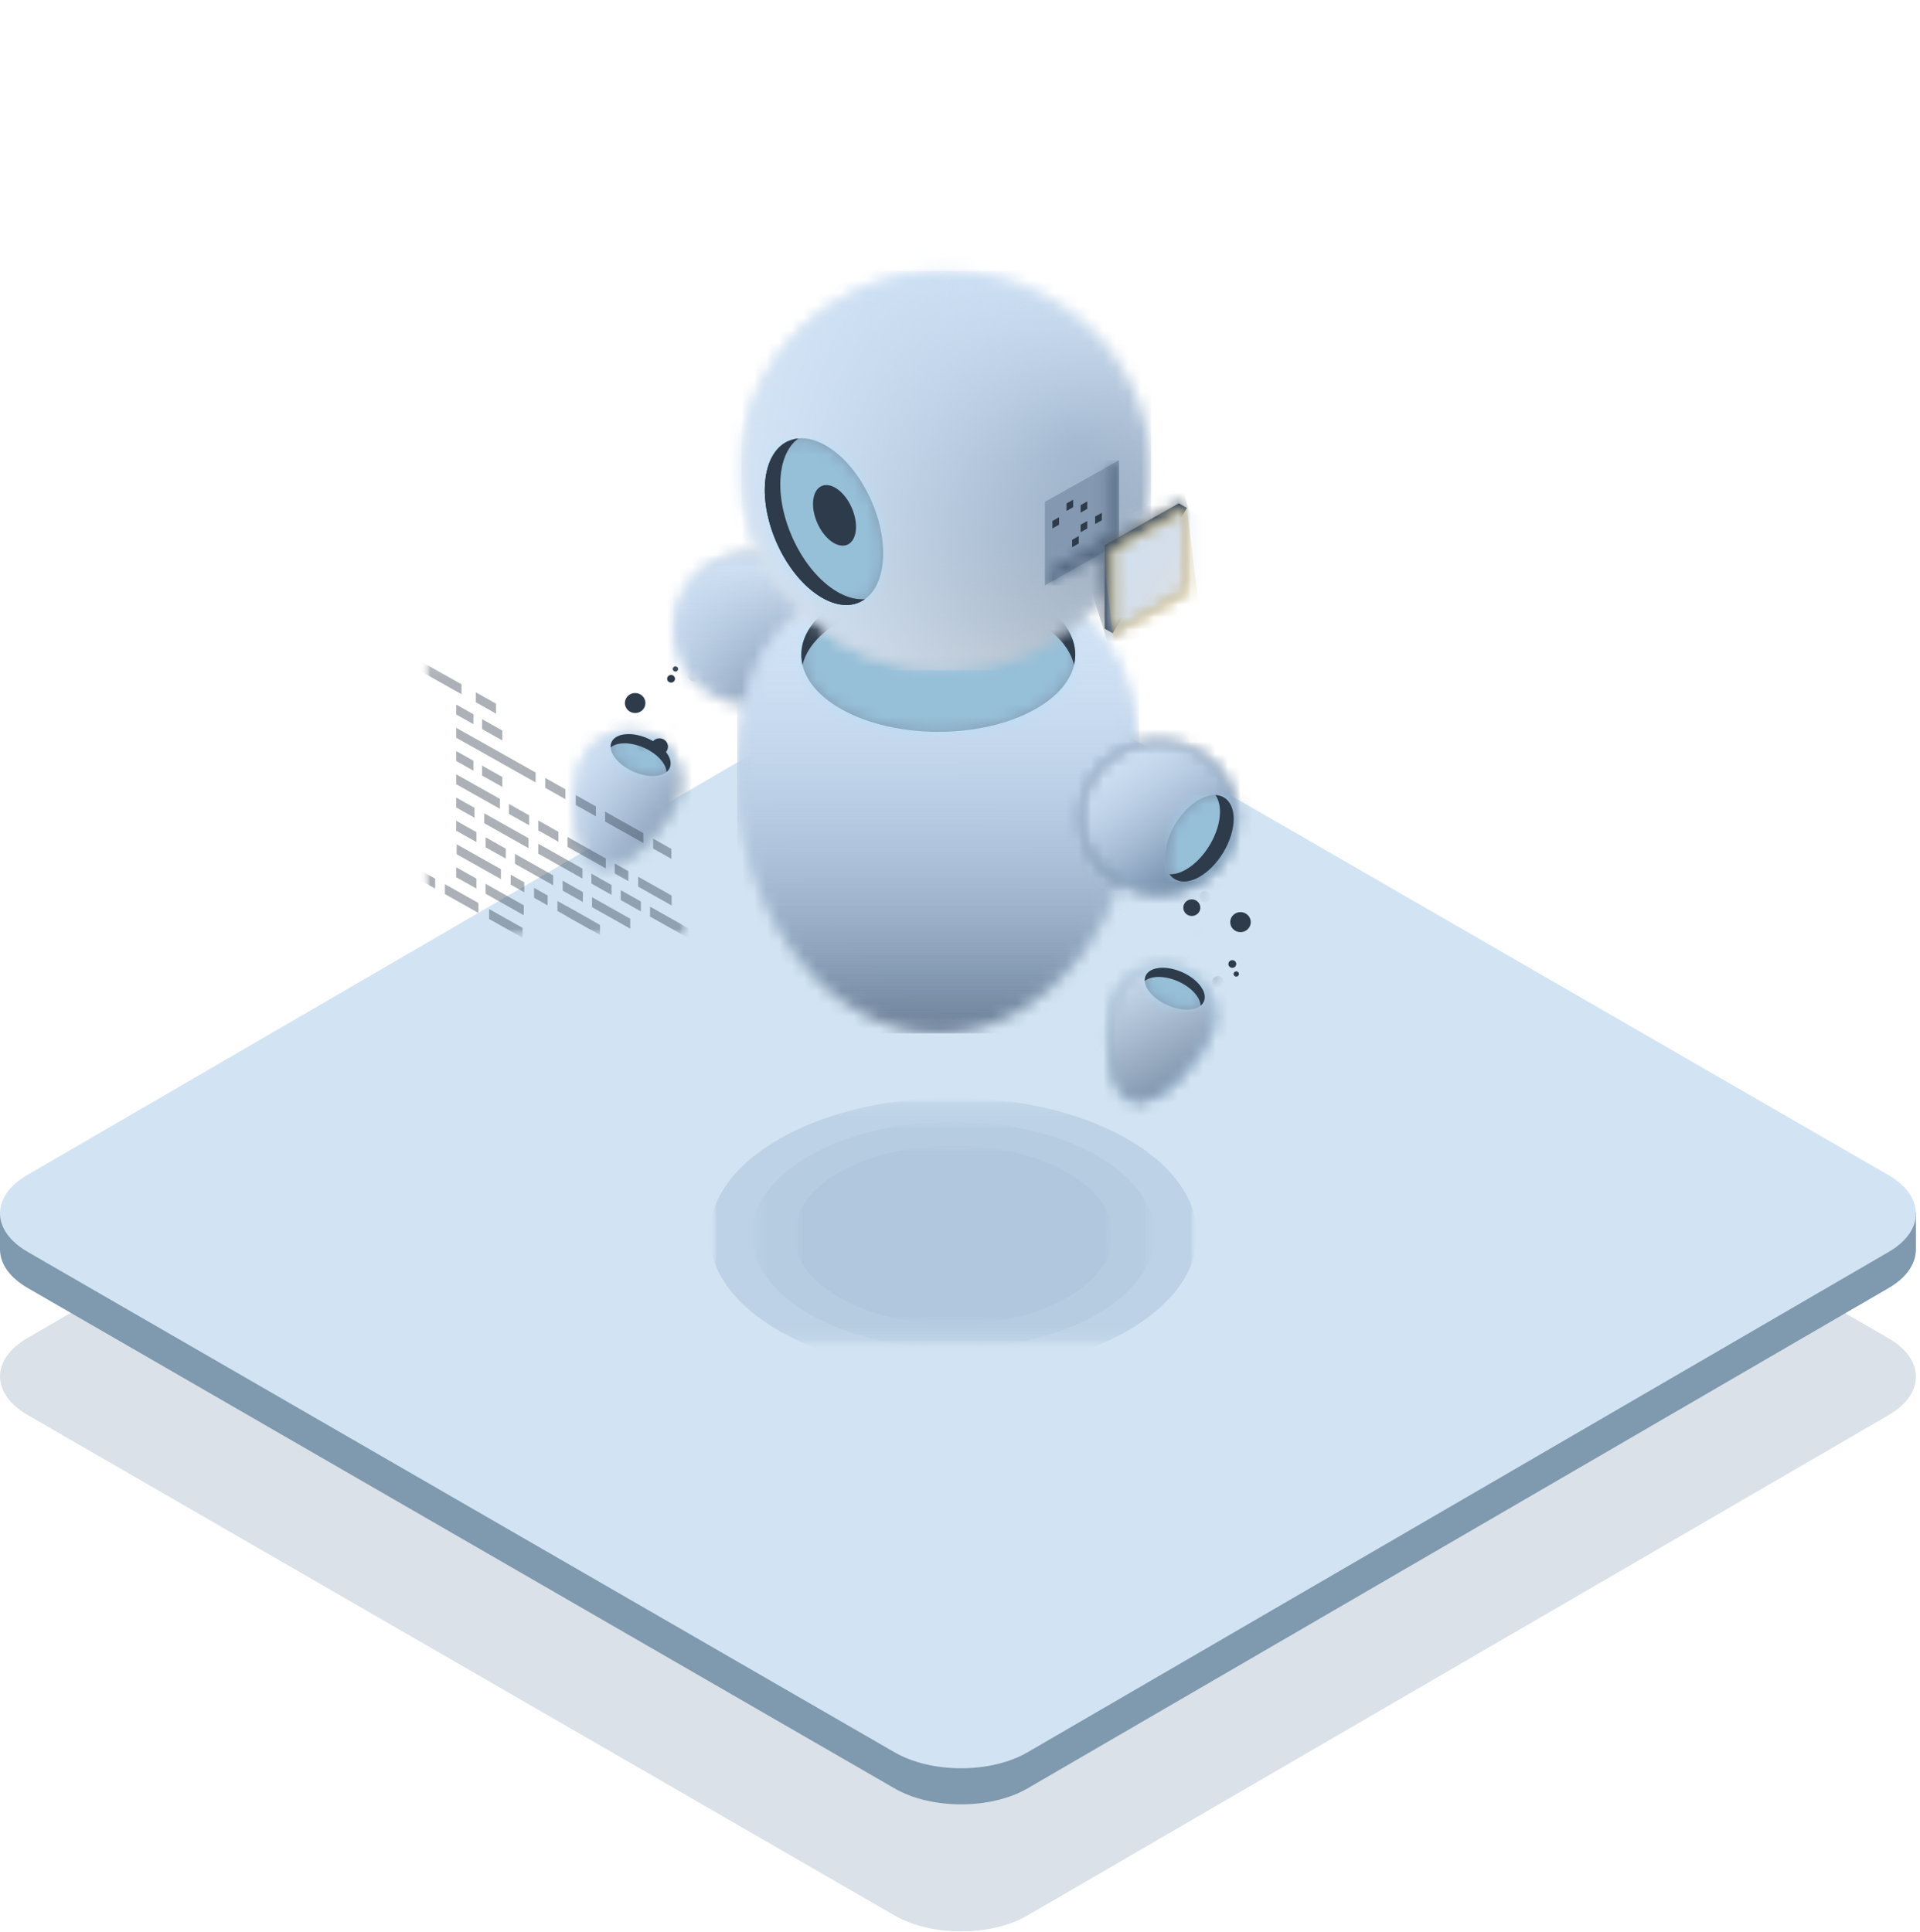 <svg width="154" height="155" viewBox="0 0 154 155" fill="none" xmlns="http://www.w3.org/2000/svg">
<g style="mix-blend-mode:luminosity">
<g opacity="0.3">
<path d="M151.452 107.343C154.402 109.047 154.418 111.814 151.487 113.517L82.413 153.659C79.477 155.365 74.703 155.362 71.753 153.659L2.227 113.518C-0.728 111.812 -0.744 109.05 2.193 107.344L71.266 67.202C74.198 65.499 78.971 65.496 81.926 67.202L151.452 107.343Z" fill="#8499B1"/>
</g>
<path d="M151.599 97.245C151.548 97.214 151.504 97.181 151.452 97.151L81.926 57.01C78.97 55.304 74.197 55.307 71.266 57.01L2.192 97.152C2.14 97.182 2.097 97.215 2.047 97.245H0V100.239C0.007 101.356 0.749 102.473 2.227 103.326L71.753 143.467C74.703 145.17 79.477 145.173 82.412 143.467L151.486 103.326C152.866 102.524 153.584 101.487 153.659 100.436H153.675V97.245H151.599Z" fill="#7F99AE"/>
<path d="M151.452 94.256C154.402 95.96 154.418 98.727 151.487 100.431L82.413 140.572C79.477 142.278 74.703 142.275 71.753 140.572L2.227 100.431C-0.728 98.725 -0.744 95.963 2.193 94.257L71.266 54.115C74.198 52.412 78.971 52.409 81.926 54.115L151.452 94.256Z" fill="#D2E4F3"/>
<mask id="mask0_4346_6467" style="mask-type:alpha" maskUnits="userSpaceOnUse" x="33" y="0" width="88" height="108">
<rect x="33.781" width="87.128" height="107.85" fill="black"/>
</mask>
<g mask="url(#mask0_4346_6467)">
<mask id="mask1_4346_6467" style="mask-type:alpha" maskUnits="userSpaceOnUse" x="33" y="-1" width="88" height="109">
<rect x="33.781" y="-0" width="87.128" height="107.85" fill="black"/>
</mask>
<g mask="url(#mask1_4346_6467)">
<g opacity="0.5">
<mask id="mask2_4346_6467" style="mask-type:alpha" maskUnits="userSpaceOnUse" x="56" y="88" width="41" height="23">
<rect x="56.916" y="88.064" width="39.091" height="22.007" fill="black"/>
</mask>
<g mask="url(#mask2_4346_6467)">
<mask id="mask3_4346_6467" style="mask-type:alpha" maskUnits="userSpaceOnUse" x="56" y="88" width="41" height="23">
<rect x="56.916" y="88.064" width="39.091" height="22.007" fill="black"/>
</mask>
<g mask="url(#mask3_4346_6467)">
<g opacity="0.67">
<mask id="mask4_4346_6467" style="mask-type:alpha" maskUnits="userSpaceOnUse" x="56" y="88" width="41" height="23">
<rect x="56.916" y="88.064" width="39.091" height="22.007" fill="black"/>
</mask>
<g mask="url(#mask4_4346_6467)">
<mask id="mask5_4346_6467" style="mask-type:alpha" maskUnits="userSpaceOnUse" x="56" y="88" width="41" height="23">
<rect x="56.915" y="88.065" width="39.091" height="22.007" fill="black"/>
</mask>
<g mask="url(#mask5_4346_6467)">
<path d="M90.282 106.85C82.649 111.147 70.274 111.147 62.641 106.849C55.007 102.552 55.007 95.585 62.64 91.288C70.272 86.99 82.648 86.99 90.282 91.288C97.915 95.585 97.915 102.552 90.282 106.85" fill="#94B0CD"/>
</g>
</g>
</g>
<g opacity="0.67">
<mask id="mask6_4346_6467" style="mask-type:alpha" maskUnits="userSpaceOnUse" x="60" y="89" width="33" height="20">
<rect x="60.31" y="89.976" width="32.3" height="18.184" fill="black"/>
</mask>
<g mask="url(#mask6_4346_6467)">
<mask id="mask7_4346_6467" style="mask-type:alpha" maskUnits="userSpaceOnUse" x="60" y="89" width="33" height="20">
<rect x="60.31" y="89.976" width="32.299" height="18.184" fill="black"/>
</mask>
<g mask="url(#mask7_4346_6467)">
<path d="M87.88 105.497C81.573 109.047 71.348 109.047 65.041 105.497C58.734 101.946 58.733 96.189 65.04 92.639C71.347 89.088 81.573 89.088 87.879 92.639C94.187 96.19 94.187 101.946 87.88 105.497Z" fill="#94B0CD"/>
</g>
</g>
</g>
<g opacity="0.9">
<mask id="mask8_4346_6467" style="mask-type:alpha" maskUnits="userSpaceOnUse" x="63" y="91" width="27" height="16">
<rect x="63.687" y="91.876" width="25.549" height="14.383" fill="black"/>
</mask>
<g mask="url(#mask8_4346_6467)">
<mask id="mask9_4346_6467" style="mask-type:alpha" maskUnits="userSpaceOnUse" x="63" y="91" width="27" height="16">
<rect x="63.688" y="91.876" width="25.549" height="14.383" fill="black"/>
</mask>
<g mask="url(#mask9_4346_6467)">
<path d="M85.494 104.153C80.506 106.961 72.417 106.961 67.429 104.153C62.44 101.344 62.44 96.79 67.429 93.982C72.417 91.174 80.506 91.174 85.494 93.982C90.483 96.79 90.483 101.344 85.494 104.153Z" fill="#8DA8C7"/>
</g>
</g>
</g>
</g>
</g>
</g>
<mask id="mask10_4346_6467" style="mask-type:alpha" maskUnits="userSpaceOnUse" x="46" y="58" width="9" height="12">
<path d="M51.626 58.88C53.815 59.522 55.056 61.774 54.396 63.91C53.738 66.045 50.197 70.196 48.007 69.552C45.818 68.91 45.808 63.717 46.468 61.582C47.006 59.835 48.651 58.708 50.43 58.707C50.825 58.707 51.228 58.763 51.626 58.88" fill="black"/>
</mask>
<g mask="url(#mask10_4346_6467)">
<rect width="13.63" height="12.227" transform="matrix(0.295 -0.955 0.959 0.282 42.555 69.24)" fill="url(#paint0_radial_4346_6467)"/>
<rect width="13.63" height="12.227" transform="matrix(0.295 -0.955 0.959 0.282 42.555 69.24)" fill="url(#paint1_linear_4346_6467)"/>
</g>
<mask id="mask11_4346_6467" style="mask-type:alpha" maskUnits="userSpaceOnUse" x="33" y="-1" width="88" height="109">
<rect x="33.78" y="-0.001" width="87.128" height="107.85" fill="black"/>
</mask>
<g mask="url(#mask11_4346_6467)">
<g style="mix-blend-mode:lighten">
<mask id="mask12_4346_6467" style="mask-type:alpha" maskUnits="userSpaceOnUse" x="40" y="54" width="21" height="21">
<rect x="40.45" y="54.297" width="19.962" height="19.837" fill="black"/>
</mask>
<g mask="url(#mask12_4346_6467)">
<mask id="mask13_4346_6467" style="mask-type:alpha" maskUnits="userSpaceOnUse" x="46" y="58" width="9" height="12">
<path d="M51.625 58.88C53.411 59.404 54.565 60.999 54.572 62.728V62.761C54.571 63.141 54.514 63.527 54.395 63.909C53.736 66.045 50.195 70.195 48.006 69.552C46.6 69.139 46.093 66.85 46.085 64.699V64.594C46.089 63.434 46.237 62.324 46.467 61.581C47.005 59.834 48.65 58.707 50.429 58.706C50.824 58.706 51.226 58.763 51.625 58.88" fill="black"/>
</mask>
<g mask="url(#mask13_4346_6467)">
<rect width="13.203" height="14.191" transform="matrix(0.868 -0.497 0.516 0.856 40.938 61.656)" fill="url(#paint2_linear_4346_6467)"/>
</g>
</g>
</g>
<path d="M50.181 58.904C51.331 58.804 52.802 59.47 53.466 60.391C54.131 61.313 53.736 62.141 52.586 62.241C51.435 62.341 49.965 61.675 49.3 60.754C48.636 59.833 49.031 59.004 50.181 58.904Z" fill="#8499B1"/>
<g style="mix-blend-mode:lighten" opacity="0.5">
<mask id="mask14_4346_6467" style="mask-type:alpha" maskUnits="userSpaceOnUse" x="48" y="58" width="7" height="5">
<rect x="48.315" y="58.33" width="6.137" height="4.487" fill="black"/>
</mask>
<g mask="url(#mask14_4346_6467)">
<mask id="mask15_4346_6467" style="mask-type:alpha" maskUnits="userSpaceOnUse" x="48" y="58" width="6" height="5">
<path d="M50.453 58.895C51.553 58.908 52.853 59.541 53.466 60.391C54.13 61.313 53.736 62.141 52.585 62.241C52.514 62.247 52.441 62.251 52.367 62.251H52.34C51.234 62.247 49.918 61.611 49.3 60.754C48.636 59.833 49.03 59.004 50.181 58.904C50.245 58.899 50.311 58.895 50.377 58.895H50.453Z" fill="black"/>
</mask>
<g mask="url(#mask15_4346_6467)">
<rect width="5.777" height="3.82" transform="matrix(0.996 -0.087 0.091 0.996 48.332 58.921)" fill="#A8E5FF"/>
</g>
</g>
</g>
<path d="M48.981 59.95C49.185 59.783 49.479 59.67 49.857 59.638C51.006 59.537 52.478 60.203 53.142 61.124C53.346 61.407 53.449 61.681 53.462 61.928C53.879 61.586 53.913 61.01 53.467 60.391C52.803 59.47 51.332 58.804 50.182 58.904C49.384 58.974 48.951 59.393 48.981 59.95" fill="#2E3B4A"/>
<g opacity="0.6">
<mask id="mask16_4346_6467" style="mask-type:alpha" maskUnits="userSpaceOnUse" x="53" y="57" width="2" height="2">
<rect x="53.706" y="57.813" width="0.652" height="0.636" fill="black"/>
</mask>
<g mask="url(#mask16_4346_6467)">
<mask id="mask17_4346_6467" style="mask-type:alpha" maskUnits="userSpaceOnUse" x="53" y="57" width="2" height="2">
<rect x="53.705" y="57.813" width="0.652" height="0.636" fill="black"/>
</mask>
<g mask="url(#mask17_4346_6467)">
<path d="M54.039 57.814C53.859 57.809 53.71 57.948 53.705 58.123C53.701 58.299 53.843 58.444 54.024 58.448C54.203 58.453 54.352 58.314 54.357 58.139C54.362 57.963 54.218 57.817 54.039 57.814Z" fill="#2E3B4A"/>
</g>
</g>
</g>
<path d="M50.963 55.595C50.507 55.585 50.131 55.937 50.12 56.38C50.109 56.823 50.47 57.191 50.925 57.202C51.38 57.212 51.757 56.861 51.767 56.417C51.778 55.974 51.417 55.605 50.963 55.595" fill="#2E3B4A"/>
<g opacity="0.6">
<mask id="mask18_4346_6467" style="mask-type:alpha" maskUnits="userSpaceOnUse" x="55" y="53" width="2" height="2">
<rect x="55.205" y="53.787" width="0.923" height="0.9" fill="black"/>
</mask>
<g mask="url(#mask18_4346_6467)">
<mask id="mask19_4346_6467" style="mask-type:alpha" maskUnits="userSpaceOnUse" x="55" y="53" width="2" height="2">
<rect x="55.206" y="53.786" width="0.923" height="0.9" fill="black"/>
</mask>
<g mask="url(#mask19_4346_6467)">
<path d="M55.678 53.786C55.422 53.781 55.212 53.977 55.206 54.226C55.199 54.474 55.401 54.68 55.656 54.686C55.911 54.692 56.122 54.495 56.128 54.246C56.134 53.998 55.933 53.793 55.678 53.786Z" fill="#2E3B4A"/>
</g>
</g>
</g>
<path d="M53.833 54.144C53.659 54.14 53.514 54.274 53.511 54.445C53.506 54.615 53.644 54.756 53.819 54.76C53.992 54.763 54.138 54.629 54.142 54.459C54.145 54.289 54.007 54.148 53.833 54.144" fill="#2E3B4A"/>
<path d="M54.183 53.452C54.064 53.45 53.965 53.542 53.962 53.658C53.959 53.775 54.053 53.871 54.173 53.874C54.292 53.877 54.391 53.785 54.394 53.669C54.397 53.552 54.303 53.456 54.183 53.452Z" fill="#2E3B4A"/>
<g opacity="0.6">
<mask id="mask20_4346_6467" style="mask-type:alpha" maskUnits="userSpaceOnUse" x="51" y="59" width="1" height="2">
<rect x="51.057" y="59.377" width="0.915" height="0.892" fill="black"/>
</mask>
<g mask="url(#mask20_4346_6467)">
<mask id="mask21_4346_6467" style="mask-type:alpha" maskUnits="userSpaceOnUse" x="51" y="59" width="1" height="2">
<rect x="51.058" y="59.377" width="0.914" height="0.891" fill="black"/>
</mask>
<g mask="url(#mask21_4346_6467)">
<path d="M51.526 59.378C51.274 59.371 51.064 59.567 51.058 59.813C51.053 60.059 51.252 60.263 51.505 60.268C51.757 60.274 51.966 60.079 51.972 59.833C51.978 59.587 51.778 59.383 51.526 59.378Z" fill="#2E3B4A"/>
</g>
</g>
</g>
<path d="M52.91 59.229C52.533 59.221 52.22 59.512 52.211 59.88C52.202 60.248 52.501 60.553 52.879 60.562C53.256 60.571 53.569 60.279 53.578 59.91C53.587 59.543 53.288 59.237 52.91 59.229Z" fill="#2E3B4A"/>
</g>
<mask id="mask22_4346_6467" style="mask-type:alpha" maskUnits="userSpaceOnUse" x="54" y="44" width="13" height="13">
<path d="M61.474 44.508C64.852 45.161 67.049 48.36 66.379 51.654C65.71 54.949 62.43 57.091 59.051 56.438C55.673 55.786 53.476 52.587 54.145 49.292C54.733 46.397 57.34 44.392 60.256 44.392C60.657 44.392 61.065 44.429 61.474 44.508" fill="black"/>
</mask>
<g mask="url(#mask22_4346_6467)">
<rect width="15.042" height="15.829" transform="matrix(0.199 -0.98 0.982 0.19 50.995 56.612)" fill="url(#paint3_radial_4346_6467)"/>
<rect width="15.042" height="15.829" transform="matrix(0.199 -0.98 0.982 0.19 50.995 56.612)" fill="url(#paint4_linear_4346_6467)"/>
</g>
<mask id="mask23_4346_6467" style="mask-type:alpha" maskUnits="userSpaceOnUse" x="33" y="-1" width="88" height="109">
<g style="mix-blend-mode:lighten">
<rect x="33.78" y="-0.001" width="87.128" height="107.85" fill="black"/>
</g>
</mask>
<g mask="url(#mask23_4346_6467)">
<g style="mix-blend-mode:lighten">
<mask id="mask24_4346_6467" style="mask-type:alpha" maskUnits="userSpaceOnUse" x="46" y="37" width="28" height="27">
<rect x="46.706" y="37.257" width="27.107" height="26.432" fill="black"/>
</mask>
<g mask="url(#mask24_4346_6467)">
<mask id="mask25_4346_6467" style="mask-type:alpha" maskUnits="userSpaceOnUse" x="54" y="44" width="13" height="13">
<path d="M63.61 45.344C66.515 47.148 67.37 50.907 65.52 53.74C63.669 56.573 59.815 57.407 56.91 55.602C55.053 54.448 54.034 52.496 54.023 50.498V50.437C54.029 49.329 54.345 48.209 55 47.206C56.19 45.386 58.206 44.391 60.266 44.391C61.413 44.391 62.572 44.7 63.61 45.344" fill="black"/>
</mask>
<g mask="url(#mask25_4346_6467)">
<rect x="54.023" y="44.392" width="13.347" height="13.015" fill="url(#paint5_linear_4346_6467)"/>
</g>
</g>
</g>
</g>
<mask id="mask26_4346_6467" style="mask-type:alpha" maskUnits="userSpaceOnUse" x="59" y="46" width="33" height="37">
<path d="M91.361 61.392V61.639C91.311 73.386 84.121 82.888 75.26 82.888C66.368 82.888 59.159 73.319 59.159 61.515C59.159 49.711 66.368 46.174 75.26 46.174C84.121 46.174 91.311 49.686 91.361 61.392Z" fill="black"/>
</mask>
<g mask="url(#mask26_4346_6467)">
<rect x="59.159" y="46.174" width="32.202" height="36.714" fill="url(#paint6_radial_4346_6467)"/>
<rect x="59.159" y="46.174" width="32.202" height="36.714" fill="url(#paint7_linear_4346_6467)"/>
<rect x="59.159" y="46.174" width="32.202" height="36.714" fill="url(#paint8_linear_4346_6467)"/>
</g>
<mask id="mask27_4346_6467" style="mask-type:alpha" maskUnits="userSpaceOnUse" x="33" y="-1" width="88" height="109">
<rect x="33.78" y="-0.001" width="87.128" height="107.85" fill="black"/>
</mask>
<g mask="url(#mask27_4346_6467)">
<g style="mix-blend-mode:lighten">
<mask id="mask28_4346_6467" style="mask-type:alpha" maskUnits="userSpaceOnUse" x="59" y="46" width="33" height="37">
<rect x="59.157" y="46.174" width="32.203" height="36.714" fill="black"/>
</mask>
<g mask="url(#mask28_4346_6467)">
<mask id="mask29_4346_6467" style="mask-type:alpha" maskUnits="userSpaceOnUse" x="59" y="46" width="33" height="37">
<path d="M91.359 61.392V61.639C91.309 73.386 84.12 82.888 75.258 82.888C66.397 82.888 59.207 73.385 59.157 61.638V61.393C59.207 49.687 66.397 46.174 75.258 46.174C84.12 46.174 91.309 49.686 91.359 61.392" fill="black"/>
</mask>
<g mask="url(#mask29_4346_6467)">
<rect x="59.157" y="46.174" width="32.202" height="36.714" fill="url(#paint9_linear_4346_6467)"/>
</g>
</g>
</g>
<path d="M83.03 56.895C78.739 59.31 71.781 59.31 67.49 56.895C63.198 54.478 63.198 50.562 67.489 48.145C71.781 45.73 78.738 45.73 83.029 48.145C87.321 50.562 87.321 54.478 83.03 56.895Z" fill="#8499B1"/>
<g style="mix-blend-mode:lighten" opacity="0.5">
<mask id="mask30_4346_6467" style="mask-type:alpha" maskUnits="userSpaceOnUse" x="63" y="45" width="25" height="15">
<rect x="63.198" y="45.73" width="24.123" height="13.581" fill="black"/>
</mask>
<g mask="url(#mask30_4346_6467)">
<mask id="mask31_4346_6467" style="mask-type:alpha" maskUnits="userSpaceOnUse" x="64" y="46" width="23" height="13">
<path d="M75.342 46.335C78.127 46.347 80.905 46.95 83.029 48.147C85.169 49.351 86.242 50.929 86.248 52.508V52.535C86.242 54.113 85.169 55.691 83.03 56.896C80.905 58.092 78.127 58.696 75.344 58.707H75.176C72.391 58.696 69.614 58.092 67.489 56.895C65.356 55.695 64.284 54.124 64.27 52.55V52.491C64.284 50.917 65.356 49.347 67.489 48.146C69.613 46.95 72.391 46.347 75.174 46.335L75.342 46.335Z" fill="black"/>
</mask>
<g mask="url(#mask31_4346_6467)">
<rect width="22.429" height="13.153" transform="matrix(0.999 -0.036 0.038 0.999 63.804 46.351)" fill="#A8E5FF"/>
</g>
</g>
</g>
<path d="M67.489 49.793C71.78 47.377 78.737 47.377 83.029 49.793C84.802 50.791 85.84 52.045 86.148 53.344C86.586 51.498 85.548 49.563 83.029 48.146C78.737 45.729 71.78 45.729 67.489 48.145C64.97 49.563 63.932 51.498 64.369 53.343C64.678 52.045 65.716 50.791 67.489 49.793" fill="#2E3B4A"/>
<path d="M70.465 29.663C70.465 32.545 68.39 36.05 65.83 37.491C63.271 38.932 61.196 37.764 61.196 34.881C61.196 32 63.271 28.494 65.83 27.053C68.39 25.613 70.465 26.781 70.465 29.663Z" fill="#EAF4FF"/>
</g>
<mask id="mask32_4346_6467" style="mask-type:alpha" maskUnits="userSpaceOnUse" x="59" y="21" width="34" height="33">
<path d="M92.319 37.754C92.319 46.598 84.967 53.767 75.897 53.767C66.828 53.767 59.476 46.598 59.476 37.754C59.476 28.911 66.828 21.741 75.897 21.741C84.967 21.741 92.319 28.911 92.319 37.754Z" fill="black"/>
</mask>
<g mask="url(#mask32_4346_6467)">
<rect x="59.476" y="21.742" width="32.843" height="32.026" fill="url(#paint10_radial_4346_6467)"/>
<rect x="59.476" y="21.742" width="32.843" height="32.026" fill="url(#paint11_linear_4346_6467)"/>
</g>
<mask id="mask33_4346_6467" style="mask-type:alpha" maskUnits="userSpaceOnUse" x="33" y="-1" width="88" height="109">
<rect x="33.78" y="-0.001" width="87.128" height="107.85" fill="black"/>
</mask>
<g mask="url(#mask33_4346_6467)">
<g style="mix-blend-mode:lighten">
<mask id="mask34_4346_6467" style="mask-type:alpha" maskUnits="userSpaceOnUse" x="54" y="17" width="43" height="42">
<rect x="54.951" y="17.327" width="41.896" height="40.853" fill="black"/>
</mask>
<g mask="url(#mask34_4346_6467)">
<mask id="mask35_4346_6467" style="mask-type:alpha" maskUnits="userSpaceOnUse" x="59" y="21" width="34" height="33">
<path d="M92.321 37.754C92.321 46.597 84.968 53.767 75.899 53.767C66.829 53.767 59.478 46.598 59.478 37.754C59.478 28.91 66.829 21.741 75.899 21.741C84.968 21.741 92.321 28.91 92.321 37.754Z" fill="black"/>
</mask>
<g mask="url(#mask35_4346_6467)">
<rect width="36.189" height="37.077" transform="matrix(0.143 -0.99 0.991 0.136 54.951 53.147)" fill="url(#paint12_linear_4346_6467)"/>
</g>
</g>
</g>
<path d="M70.774 45.339C70.355 48.487 67.917 49.476 65.33 47.548C62.743 45.618 60.986 41.503 61.406 38.353C61.825 35.205 64.262 34.216 66.849 36.145C69.436 38.073 71.194 42.189 70.774 45.339" fill="#8499B1"/>
<g style="mix-blend-mode:lighten" opacity="0.5">
<mask id="mask36_4346_6467" style="mask-type:alpha" maskUnits="userSpaceOnUse" x="60" y="34" width="12" height="16">
<rect x="60.987" y="34.216" width="10.207" height="15.261" fill="black"/>
</mask>
<g mask="url(#mask36_4346_6467)">
<mask id="mask37_4346_6467" style="mask-type:alpha" maskUnits="userSpaceOnUse" x="61" y="35" width="10" height="14">
<path d="M66.85 36.145C69.438 38.074 71.195 42.189 70.775 45.339C70.356 48.487 67.918 49.476 65.332 47.548C63.011 45.818 61.359 42.328 61.345 39.356V39.281C61.347 38.965 61.367 38.655 61.407 38.353C61.681 36.294 62.819 35.159 64.296 35.159C65.078 35.158 65.955 35.477 66.85 36.145" fill="black"/>
</mask>
<g mask="url(#mask37_4346_6467)">
<rect x="61.345" y="35.159" width="9.85" height="14.318" fill="#A8E5FF"/>
</g>
</g>
</g>
<path d="M68.638 42.612C68.485 43.757 67.599 44.116 66.659 43.415C65.719 42.714 65.08 41.218 65.233 40.074C65.385 38.929 66.271 38.57 67.212 39.27C68.152 39.971 68.79 41.468 68.638 42.612Z" fill="#2E3B4A"/>
<path d="M66.572 47.089C63.986 45.16 62.228 41.044 62.647 37.895C62.819 36.611 63.325 35.687 64.04 35.172C62.688 35.296 61.664 36.414 61.406 38.353C60.986 41.503 62.743 45.619 65.33 47.548C66.862 48.69 68.342 48.809 69.382 48.061C68.538 48.138 67.567 47.83 66.572 47.089" fill="#2E3B4A"/>
<path d="M65.553 47.445C62.966 45.517 61.209 41.4 61.628 38.251C61.823 36.794 62.45 35.8 63.324 35.343C62.334 35.74 61.616 36.775 61.406 38.353C60.986 41.503 62.743 45.619 65.33 47.548C66.719 48.583 68.063 48.775 69.077 48.245C68.093 48.64 66.843 48.407 65.553 47.445" fill="#2E3B4A"/>
</g>
<mask id="mask38_4346_6467" style="mask-type:alpha" maskUnits="userSpaceOnUse" x="86" y="59" width="14" height="13">
<path d="M94.169 59.612C97.547 60.265 99.744 63.464 99.075 66.758C98.406 70.053 95.124 72.195 91.746 71.543C88.368 70.889 86.171 67.691 86.84 64.396C87.428 61.501 90.034 59.495 92.951 59.495C93.352 59.495 93.76 59.533 94.169 59.612" fill="black"/>
</mask>
<g mask="url(#mask38_4346_6467)">
<rect width="15.042" height="15.829" transform="matrix(0.199 -0.98 0.982 0.19 83.69 71.716)" fill="#425D7C"/>
</g>
<mask id="mask39_4346_6467" style="mask-type:alpha" maskUnits="userSpaceOnUse" x="33" y="-1" width="88" height="109">
<rect x="33.78" y="-0.001" width="87.128" height="107.85" fill="black"/>
</mask>
<g mask="url(#mask39_4346_6467)">
<g style="mix-blend-mode:lighten">
<mask id="mask40_4346_6467" style="mask-type:alpha" maskUnits="userSpaceOnUse" x="79" y="52" width="28" height="27">
<rect x="79.716" y="52.666" width="26.481" height="25.822" fill="black"/>
</mask>
<g mask="url(#mask40_4346_6467)">
<mask id="mask41_4346_6467" style="mask-type:alpha" maskUnits="userSpaceOnUse" x="86" y="59" width="14" height="13">
<path d="M94.168 59.612C97.546 60.264 99.743 63.463 99.074 66.758C98.486 69.653 95.88 71.658 92.964 71.659H92.963C92.561 71.659 92.154 71.621 91.745 71.542C88.785 70.971 86.731 68.442 86.72 65.608V65.559C86.721 65.175 86.76 64.786 86.84 64.396C87.427 61.499 90.034 59.495 92.95 59.495C93.352 59.495 93.759 59.532 94.168 59.612Z" fill="black"/>
</mask>
<g mask="url(#mask41_4346_6467)">
<rect width="17.716" height="17.459" transform="matrix(0.816 -0.578 0.598 0.802 80.787 63.697)" fill="url(#paint13_linear_4346_6467)"/>
<rect width="17.716" height="17.459" transform="matrix(0.816 -0.578 0.598 0.802 80.787 63.697)" fill="url(#paint14_linear_4346_6467)"/>
</g>
</g>
</g>
<path d="M98.95 65.695C98.95 67.41 97.715 69.494 96.192 70.351C94.67 71.208 93.436 70.513 93.436 68.799C93.436 67.085 94.67 65 96.192 64.143C97.715 63.286 98.95 63.981 98.95 65.695" fill="#8499B1"/>
<g style="mix-blend-mode:lighten" opacity="0.5">
<mask id="mask42_4346_6467" style="mask-type:alpha" maskUnits="userSpaceOnUse" x="93" y="63" width="6" height="9">
<rect x="93.436" y="63.285" width="5.513" height="7.922" fill="black"/>
</mask>
<g mask="url(#mask42_4346_6467)">
<mask id="mask43_4346_6467" style="mask-type:alpha" maskUnits="userSpaceOnUse" x="93" y="63" width="6" height="8">
<path d="M98.95 65.695C98.95 67.408 97.716 69.494 96.194 70.35C95.759 70.596 95.348 70.714 94.982 70.717H94.945C94.05 70.708 93.437 70.007 93.437 68.799C93.437 67.084 94.671 65 96.194 64.143C96.636 63.894 97.055 63.775 97.425 63.775C98.329 63.775 98.95 64.478 98.95 65.695Z" fill="black"/>
</mask>
<g mask="url(#mask43_4346_6467)">
<rect x="93.437" y="63.776" width="5.513" height="6.942" fill="#A8E5FF"/>
</g>
</g>
</g>
<path d="M97.487 63.779C97.719 64.102 97.854 64.552 97.854 65.115C97.854 66.83 96.62 68.914 95.097 69.771C94.629 70.035 94.189 70.15 93.804 70.136C94.279 70.8 95.17 70.926 96.193 70.351C97.715 69.493 98.95 67.409 98.95 65.695C98.95 64.507 98.357 63.81 97.487 63.779Z" fill="#2E3B4A"/>
<path d="M89.758 43.612L83.81 46.96V40.263L89.758 36.914V43.612Z" fill="#8499B1"/>
<g opacity="0.8">
<mask id="mask44_4346_6467" style="mask-type:alpha" maskUnits="userSpaceOnUse" x="83" y="36" width="7" height="11">
<rect x="83.808" y="36.914" width="5.949" height="10.046" fill="black"/>
</mask>
<g mask="url(#mask44_4346_6467)">
<mask id="mask45_4346_6467" style="mask-type:alpha" maskUnits="userSpaceOnUse" x="83" y="36" width="7" height="11">
<path d="M89.758 43.611L83.809 46.96V45.995L88.874 43.144V37.411L89.758 36.913V43.611Z" fill="black"/>
</mask>
<g mask="url(#mask45_4346_6467)">
<rect x="83.809" y="36.914" width="5.949" height="10.047" fill="#3D536C"/>
</g>
</g>
</g>
<path d="M84.945 42.093L84.412 42.393V41.793L84.945 41.493V42.093Z" fill="#2E3B4A"/>
<path d="M86.076 40.687L85.543 40.987V40.387L86.076 40.087V40.687Z" fill="#2E3B4A"/>
<path d="M87.206 40.82L86.674 41.12V40.52L87.206 40.219V40.82Z" fill="#2E3B4A"/>
<path d="M87.206 42.393L86.674 42.693V42.093L87.206 41.793V42.393Z" fill="#2E3B4A"/>
<path d="M86.526 43.603L85.993 43.903V43.303L86.526 43.003V43.603Z" fill="#2E3B4A"/>
<path d="M88.374 41.736L87.841 42.036V41.436L88.374 41.137V41.736Z" fill="#2E3B4A"/>
</g>
<path d="M95.203 40.746L94.552 41.846V47.078L89.905 49.694L89.254 50.793L88.603 50.427V43.729L94.552 40.38L95.203 40.746Z" fill="#3F5064"/>
<mask id="mask46_4346_6467" style="mask-type:alpha" maskUnits="userSpaceOnUse" x="88" y="40" width="8" height="11">
<path d="M95.203 40.746L94.552 41.846V47.078L89.905 49.694L89.254 50.793L88.603 50.427V43.729L94.552 40.38L95.203 40.746Z" fill="black"/>
</mask>
<g mask="url(#mask46_4346_6467)">
<rect width="9.401" height="11.86" transform="matrix(0.959 -0.284 0.298 0.955 85.631 41.262)" fill="#3F5064"/>
</g>
<mask id="mask47_4346_6467" style="mask-type:alpha" maskUnits="userSpaceOnUse" x="89" y="40" width="7" height="11">
<path d="M95.203 40.746V47.444L89.254 50.793V50.793V44.095L95.203 40.746V40.746Z" fill="black"/>
</mask>
<g mask="url(#mask47_4346_6467)">
<rect width="7.123" height="10.666" transform="matrix(0.993 -0.115 0.121 0.993 88.044 40.886)" fill="url(#paint15_linear_4346_6467)"/>
</g>
<mask id="mask48_4346_6467" style="mask-type:alpha" maskUnits="userSpaceOnUse" x="33" y="-1" width="88" height="109">
<g style="mix-blend-mode:lighten">
<rect x="33.78" y="-0.001" width="87.128" height="107.85" fill="black"/>
</g>
</mask>
<g mask="url(#mask48_4346_6467)">
<g style="mix-blend-mode:lighten">
<mask id="mask49_4346_6467" style="mask-type:alpha" maskUnits="userSpaceOnUse" x="84" y="38" width="16" height="16">
<rect x="84.693" y="38.178" width="15.072" height="15.183" fill="black"/>
</mask>
<g mask="url(#mask49_4346_6467)">
<mask id="mask50_4346_6467" style="mask-type:alpha" maskUnits="userSpaceOnUse" x="89" y="40" width="7" height="11">
<path d="M95.204 47.443L89.255 50.792L89.255 50.791V44.095L95.204 40.745V47.443Z" fill="black"/>
</mask>
<g mask="url(#mask50_4346_6467)">
<rect width="11.678" height="10.352" transform="matrix(0.527 -0.85 0.861 0.508 84.693 48.102)" fill="url(#paint16_linear_4346_6467)"/>
<rect width="11.678" height="10.352" transform="matrix(0.527 -0.85 0.861 0.508 84.693 48.102)" fill="url(#paint17_linear_4346_6467)"/>
</g>
</g>
</g>
</g>
<mask id="mask51_4346_6467" style="mask-type:alpha" maskUnits="userSpaceOnUse" x="88" y="77" width="10" height="12">
<path d="M94.468 77.621C96.657 78.263 97.898 80.516 97.238 82.651C96.579 84.786 93.037 88.936 90.848 88.293C88.658 87.651 88.65 82.458 89.31 80.323C89.848 78.576 91.493 77.449 93.272 77.449C93.667 77.449 94.069 77.504 94.468 77.621" fill="black"/>
</mask>
<g mask="url(#mask51_4346_6467)">
<rect width="13.629" height="12.227" transform="matrix(0.295 -0.955 0.959 0.282 85.397 87.981)" fill="url(#paint18_linear_4346_6467)"/>
</g>
<g style="mix-blend-mode:lighten">
<mask id="mask52_4346_6467" style="mask-type:alpha" maskUnits="userSpaceOnUse" x="83" y="73" width="21" height="20">
<rect x="83.292" y="73.039" width="19.962" height="19.836" fill="black"/>
</mask>
<g mask="url(#mask52_4346_6467)">
<mask id="mask53_4346_6467" style="mask-type:alpha" maskUnits="userSpaceOnUse" x="88" y="77" width="10" height="12">
<path d="M93.291 77.448C93.68 77.45 94.076 77.505 94.468 77.621C96.657 78.263 97.897 80.516 97.238 82.65C96.579 84.786 93.038 88.936 90.848 88.293C89.447 87.882 88.938 85.606 88.927 83.462V83.313C88.933 82.161 89.082 81.06 89.309 80.322C89.847 78.581 91.483 77.455 93.256 77.448L93.291 77.448Z" fill="black"/>
</mask>
<g mask="url(#mask53_4346_6467)">
<rect width="13.616" height="14.431" transform="matrix(0.868 -0.497 0.516 0.856 83.781 80.397)" fill="url(#paint19_linear_4346_6467)"/>
</g>
</g>
</g>
<path d="M93.023 77.646C94.173 77.546 95.644 78.212 96.308 79.133C96.973 80.054 96.578 80.882 95.428 80.982C94.278 81.082 92.807 80.416 92.143 79.495C91.478 78.574 91.873 77.746 93.023 77.646Z" fill="#8499B1"/>
<g style="mix-blend-mode:lighten" opacity="0.5">
<mask id="mask54_4346_6467" style="mask-type:alpha" maskUnits="userSpaceOnUse" x="91" y="77" width="7" height="5">
<rect x="91.157" y="77.071" width="6.137" height="4.487" fill="black"/>
</mask>
<g mask="url(#mask54_4346_6467)">
<mask id="mask55_4346_6467" style="mask-type:alpha" maskUnits="userSpaceOnUse" x="91" y="77" width="6" height="4">
<path d="M93.295 77.636C94.396 77.65 95.696 78.282 96.309 79.132C96.523 79.43 96.627 79.717 96.631 79.974V80.005C96.623 80.528 96.192 80.915 95.428 80.982C94.278 81.082 92.807 80.416 92.143 79.495C91.929 79.198 91.825 78.911 91.82 78.653V78.623C91.829 78.1 92.259 77.712 93.023 77.645C93.088 77.64 93.153 77.636 93.219 77.636L93.295 77.636Z" fill="black"/>
</mask>
<g mask="url(#mask55_4346_6467)">
<rect width="5.105" height="3.851" transform="matrix(0.996 -0.087 0.091 0.996 91.507 77.663)" fill="#A8E5FF"/>
</g>
</g>
</g>
<path d="M91.822 78.691C92.027 78.523 92.32 78.411 92.698 78.378C93.849 78.278 95.319 78.944 95.984 79.865C96.188 80.148 96.291 80.422 96.304 80.67C96.722 80.328 96.755 79.751 96.309 79.133C95.645 78.212 94.174 77.546 93.023 77.646C92.227 77.715 91.793 78.133 91.822 78.691" fill="#2E3B4A"/>
<g opacity="0.6">
<mask id="mask56_4346_6467" style="mask-type:alpha" maskUnits="userSpaceOnUse" x="95" y="74" width="2" height="2">
<rect x="95.724" y="74.533" width="0.652" height="0.635" fill="black"/>
</mask>
<g mask="url(#mask56_4346_6467)">
<mask id="mask57_4346_6467" style="mask-type:alpha" maskUnits="userSpaceOnUse" x="95" y="74" width="2" height="2">
<rect x="95.725" y="74.533" width="0.652" height="0.635" fill="black"/>
</mask>
<g mask="url(#mask57_4346_6467)">
<path d="M96.273 75.082C96.404 74.963 96.411 74.761 96.287 74.633C96.165 74.506 95.958 74.499 95.827 74.62C95.696 74.739 95.69 74.941 95.813 75.069C95.936 75.196 96.142 75.203 96.273 75.082Z" fill="#2E3B4A"/>
</g>
</g>
</g>
<path d="M100.062 74.559C100.394 74.255 100.411 73.747 100.099 73.424C99.788 73.1 99.266 73.084 98.934 73.387C98.603 73.691 98.586 74.2 98.898 74.524C99.209 74.847 99.731 74.863 100.062 74.559" fill="#2E3B4A"/>
<g opacity="0.6">
<mask id="mask58_4346_6467" style="mask-type:alpha" maskUnits="userSpaceOnUse" x="97" y="78" width="2" height="2">
<rect x="97.223" y="78.295" width="0.923" height="0.9" fill="black"/>
</mask>
<g mask="url(#mask58_4346_6467)">
<mask id="mask59_4346_6467" style="mask-type:alpha" maskUnits="userSpaceOnUse" x="97" y="78" width="2" height="2">
<rect x="97.223" y="78.294" width="0.923" height="0.9" fill="black"/>
</mask>
<g mask="url(#mask59_4346_6467)">
<path d="M98.001 79.073C98.186 78.902 98.195 78.618 98.021 78.437C97.847 78.256 97.555 78.246 97.369 78.417C97.183 78.587 97.174 78.872 97.349 79.053C97.522 79.233 97.815 79.243 98.001 79.073Z" fill="#2E3B4A"/>
</g>
</g>
</g>
<path d="M99.058 77.556C99.186 77.441 99.192 77.246 99.072 77.121C98.953 76.998 98.754 76.992 98.626 77.108C98.499 77.225 98.493 77.419 98.612 77.544C98.732 77.667 98.931 77.674 99.058 77.556" fill="#2E3B4A"/>
<path d="M99.306 78.288C99.393 78.208 99.397 78.076 99.316 77.991C99.234 77.906 99.097 77.902 99.01 77.982C98.924 78.061 98.919 78.194 99.001 78.279C99.082 78.364 99.219 78.368 99.306 78.288" fill="#2E3B4A"/>
<g opacity="0.6">
<mask id="mask60_4346_6467" style="mask-type:alpha" maskUnits="userSpaceOnUse" x="96" y="71" width="2" height="2">
<rect x="96.173" y="71.477" width="0.914" height="0.892" fill="black"/>
</mask>
<g mask="url(#mask60_4346_6467)">
<mask id="mask61_4346_6467" style="mask-type:alpha" maskUnits="userSpaceOnUse" x="96" y="71" width="2" height="2">
<rect x="96.173" y="71.476" width="0.914" height="0.892" fill="black"/>
</mask>
<g mask="url(#mask61_4346_6467)">
<path d="M96.944 72.248C97.127 72.08 97.137 71.797 96.964 71.618C96.791 71.438 96.502 71.429 96.318 71.598C96.134 71.766 96.125 72.049 96.297 72.228C96.47 72.407 96.76 72.416 96.944 72.248Z" fill="#2E3B4A"/>
</g>
</g>
</g>
<path d="M96.061 73.3C96.337 73.049 96.35 72.627 96.092 72.358C95.834 72.09 95.401 72.076 95.126 72.328C94.85 72.58 94.837 73.002 95.095 73.271C95.354 73.539 95.787 73.552 96.061 73.3" fill="#2E3B4A"/>
<g opacity="0.4">
<mask id="mask62_4346_6467" style="mask-type:alpha" maskUnits="userSpaceOnUse" x="33" y="53" width="23" height="23">
<rect x="33.78" y="53.072" width="21.426" height="22.181" fill="black"/>
</mask>
<g mask="url(#mask62_4346_6467)">
<mask id="mask63_4346_6467" style="mask-type:alpha" maskUnits="userSpaceOnUse" x="33" y="53" width="23" height="23">
<rect x="33.78" y="53.072" width="21.426" height="22.181" fill="black"/>
</mask>
<g mask="url(#mask63_4346_6467)">
<path d="M37.019 55.691L33.78 53.868V53.073L37.019 54.896V55.691Z" fill="#2E3B4A"/>
<path d="M39.783 57.247L38.164 56.336V55.54L39.783 56.452V57.247Z" fill="#2E3B4A"/>
<path d="M37.974 58.094L36.595 57.318V56.522L37.974 57.3V58.094Z" fill="#2E3B4A"/>
<path d="M40.286 59.396L38.666 58.484V57.689L40.286 58.601V59.396Z" fill="#2E3B4A"/>
<path d="M42.959 62.765L36.595 59.182V58.387L42.959 61.97V62.765Z" fill="#2E3B4A"/>
<path d="M37.974 61.824L36.595 61.047V60.252L37.974 61.029V61.824Z" fill="#2E3B4A"/>
<path d="M40.286 63.124L38.666 62.212V61.417L40.286 62.33V63.124Z" fill="#2E3B4A"/>
<path d="M40.094 64.881L36.595 62.911V62.117L40.094 64.086V64.881Z" fill="#2E3B4A"/>
<path d="M42.435 66.2L40.816 65.288V64.492L42.435 65.405V66.2Z" fill="#2E3B4A"/>
<path d="M44.789 67.525L43.17 66.613V65.818L44.789 66.73V67.525Z" fill="#2E3B4A"/>
<path d="M48.589 69.664L45.524 67.938V67.143L48.589 68.869V69.664Z" fill="#2E3B4A"/>
<path d="M46.753 72.359L45.133 71.448V70.652L46.753 71.564V72.359Z" fill="#2E3B4A"/>
<path d="M50.552 74.498L47.487 72.772V71.977L50.552 73.703V74.498Z" fill="#2E3B4A"/>
<path d="M38.215 67.552L36.595 66.64V65.845L38.215 66.757V67.552Z" fill="#2E3B4A"/>
<path d="M40.568 68.878L38.949 67.966V67.171L40.568 68.083V68.878Z" fill="#2E3B4A"/>
<path d="M44.367 71.017L41.303 69.292V68.497L44.367 70.222V71.017Z" fill="#2E3B4A"/>
<path d="M49.052 71.789L47.433 70.876V70.082L49.052 70.994V71.789Z" fill="#2E3B4A"/>
<path d="M51.406 73.115L49.787 72.203V71.407L51.406 72.32V73.115Z" fill="#2E3B4A"/>
<path d="M55.205 75.253L52.14 73.528V72.733L55.205 74.458V75.253Z" fill="#2E3B4A"/>
<path d="M38.215 71.281L36.595 70.369V69.574L38.215 70.486V71.281Z" fill="#2E3B4A"/>
<path d="M42.013 73.42L38.948 71.695V70.9L42.013 72.625V73.42Z" fill="#2E3B4A"/>
<path d="M47.801 65.49L46.182 64.578V63.783L47.801 64.695V65.49Z" fill="#2E3B4A"/>
<path d="M45.352 64.112L43.733 63.2V62.405L45.352 63.317V64.112Z" fill="#2E3B4A"/>
<path d="M51.6 67.629L48.535 65.904V65.109L51.6 66.835V67.629Z" fill="#2E3B4A"/>
<path d="M38.056 65.598L36.595 64.776V63.98L38.056 64.803V65.598Z" fill="#2E3B4A"/>
<path d="M42.389 68.038L38.837 66.038V65.243L42.389 67.243V68.038Z" fill="#2E3B4A"/>
<path d="M46.721 70.477L43.17 68.478V67.683L46.721 69.682V70.477Z" fill="#2E3B4A"/>
<path d="M53.851 68.897L52.389 68.074V67.278L53.851 68.102V68.897Z" fill="#2E3B4A"/>
<path d="M40.178 70.522L36.626 68.523V67.727L40.178 69.727V70.522Z" fill="#2E3B4A"/>
<path d="M42.05 71.576L40.959 70.962V70.167L42.05 70.781V71.576Z" fill="#2E3B4A"/>
<path d="M43.926 72.633L42.836 72.019V71.223L43.926 71.838V72.633Z" fill="#2E3B4A"/>
<path d="M47.395 74.586L44.711 73.075V72.28L47.395 73.791V74.586Z" fill="#2E3B4A"/>
<path d="M48.124 74.996L45.441 73.485V72.69L48.124 74.201V74.996Z" fill="#2E3B4A"/>
<path d="M50.401 70.684L49.31 70.07V69.274L50.401 69.889V70.684Z" fill="#2E3B4A"/>
<path d="M53.87 72.636L51.186 71.126V70.331L53.87 71.841V72.636Z" fill="#2E3B4A"/>
<path d="M34.903 71.281L33.811 70.667V69.872L34.903 70.486V71.281Z" fill="#2E3B4A"/>
<path d="M38.371 73.234L35.687 71.724V70.928L38.371 72.439V73.234Z" fill="#2E3B4A"/>
<path d="M41.914 75.229L39.231 73.719V72.924L41.914 74.434V75.229Z" fill="#2E3B4A"/>
</g>
</g>
</g>
<mask id="mask64_4346_6467" style="mask-type:alpha" maskUnits="userSpaceOnUse" x="33" y="-1" width="88" height="109">
<rect x="33.78" y="-0.001" width="87.128" height="107.85" fill="black"/>
</mask>
<g mask="url(#mask64_4346_6467)">
</g>
</g>
</g>
</g>
<defs>
<radialGradient id="paint0_radial_4346_6467" cx="0" cy="0" r="1" gradientUnits="userSpaceOnUse" gradientTransform="translate(11.12 7.489) rotate(-141.829) scale(7992.16 7850.19)">
<stop stop-color="#6A7E95"/>
<stop offset="1" stop-color="#E4E4E4"/>
</radialGradient>
<linearGradient id="paint1_linear_4346_6467" x1="6.815" y1="0" x2="6.815" y2="12.227" gradientUnits="userSpaceOnUse">
<stop stop-color="#D5E5F7"/>
<stop offset="1" stop-color="#B3CCE8" stop-opacity="0"/>
</linearGradient>
<linearGradient id="paint2_linear_4346_6467" x1="6.601" y1="0" x2="6.601" y2="14.191" gradientUnits="userSpaceOnUse">
<stop stop-color="#D5E5F7"/>
<stop offset="1" stop-color="#B3CCE8" stop-opacity="0"/>
</linearGradient>
<radialGradient id="paint3_radial_4346_6467" cx="0" cy="0" r="1" gradientUnits="userSpaceOnUse" gradientTransform="translate(32.514 33.228) rotate(-143.114) scale(8001.16 8175.61)">
<stop stop-color="#6A7E95"/>
<stop offset="1" stop-color="#E4E4E4"/>
</radialGradient>
<linearGradient id="paint4_linear_4346_6467" x1="7.521" y1="0" x2="7.521" y2="15.829" gradientUnits="userSpaceOnUse">
<stop stop-color="#D5E5F7"/>
<stop offset="1" stop-color="#B3CCE8" stop-opacity="0"/>
</linearGradient>
<linearGradient id="paint5_linear_4346_6467" x1="60.697" y1="44.392" x2="60.697" y2="57.407" gradientUnits="userSpaceOnUse">
<stop stop-color="#D5E5F7"/>
<stop offset="1" stop-color="#B3CCE8" stop-opacity="0"/>
</linearGradient>
<radialGradient id="paint6_radial_4346_6467" cx="0" cy="0" r="1" gradientUnits="userSpaceOnUse" gradientTransform="translate(84.76 58.312) rotate(85.123) scale(2013.14 1799.23)">
<stop stop-color="#6A7E95"/>
<stop offset="1" stop-color="#E4E4E4"/>
</radialGradient>
<linearGradient id="paint7_linear_4346_6467" x1="75.26" y1="46.174" x2="75.26" y2="82.888" gradientUnits="userSpaceOnUse">
<stop stop-color="#D5E5F7"/>
<stop offset="1" stop-color="#B3CCE8" stop-opacity="0"/>
</linearGradient>
<linearGradient id="paint8_linear_4346_6467" x1="75.26" y1="46.174" x2="75.26" y2="82.888" gradientUnits="userSpaceOnUse">
<stop stop-color="#D5E5F7"/>
<stop offset="1" stop-color="#B3CCE8" stop-opacity="0"/>
</linearGradient>
<linearGradient id="paint9_linear_4346_6467" x1="75.258" y1="46.174" x2="75.258" y2="82.888" gradientUnits="userSpaceOnUse">
<stop stop-color="#D5E5F7"/>
<stop offset="1" stop-color="#B3CCE8" stop-opacity="0"/>
</linearGradient>
<radialGradient id="paint10_radial_4346_6467" cx="0" cy="0" r="1" gradientUnits="userSpaceOnUse" gradientTransform="translate(86.146 35.382) scale(27.753 27.065)">
<stop stop-color="#6A7E95"/>
<stop offset="1" stop-color="#E4E4E4"/>
</radialGradient>
<linearGradient id="paint11_linear_4346_6467" x1="75.898" y1="21.742" x2="75.898" y2="53.767" gradientUnits="userSpaceOnUse">
<stop stop-color="#D5E5F7"/>
<stop offset="1" stop-color="#B3CCE8" stop-opacity="0"/>
</linearGradient>
<linearGradient id="paint12_linear_4346_6467" x1="18.095" y1="0" x2="18.095" y2="37.077" gradientUnits="userSpaceOnUse">
<stop stop-color="#D5E5F7"/>
<stop offset="1" stop-color="#B3CCE8" stop-opacity="0"/>
</linearGradient>
<linearGradient id="paint13_linear_4346_6467" x1="8.858" y1="0" x2="8.858" y2="17.459" gradientUnits="userSpaceOnUse">
<stop stop-color="#E6F2FF"/>
<stop offset="1" stop-color="#CBE4FF" stop-opacity="0"/>
</linearGradient>
<linearGradient id="paint14_linear_4346_6467" x1="8.858" y1="0" x2="8.858" y2="17.459" gradientUnits="userSpaceOnUse">
<stop stop-color="#D5E5F7"/>
<stop offset="1" stop-color="#B3CCE8" stop-opacity="0"/>
</linearGradient>
<linearGradient id="paint15_linear_4346_6467" x1="-861.541" y1="-5613.66" x2="-861.228" y2="-5613.66" gradientUnits="userSpaceOnUse">
<stop stop-color="#687D94"/>
<stop offset="0.131" stop-color="#7B837E"/>
<stop offset="0.372" stop-color="#988C5E"/>
<stop offset="0.603" stop-color="#AE9346"/>
<stop offset="0.818" stop-color="#BB9737"/>
<stop offset="1" stop-color="#C09933"/>
</linearGradient>
<linearGradient id="paint16_linear_4346_6467" x1="-878.41" y1="-5633.31" x2="-878.103" y2="-5633.31" gradientUnits="userSpaceOnUse">
<stop stop-color="#687D94"/>
<stop offset="5.32779e-09" stop-color="#687D94"/>
<stop offset="0.34" stop-color="#425C8A"/>
<stop offset="0.73" stop-color="#A4AEC0"/>
<stop offset="1" stop-color="#E4E4E4"/>
</linearGradient>
<linearGradient id="paint17_linear_4346_6467" x1="5.839" y1="0" x2="5.839" y2="10.352" gradientUnits="userSpaceOnUse">
<stop stop-color="#D5E5F7"/>
<stop offset="1" stop-color="#B3CCE8" stop-opacity="0"/>
</linearGradient>
<linearGradient id="paint18_linear_4346_6467" x1="6.815" y1="0" x2="6.815" y2="12.227" gradientUnits="userSpaceOnUse">
<stop stop-color="#789BAF"/>
<stop offset="1" stop-color="#B4D0F0"/>
</linearGradient>
<linearGradient id="paint19_linear_4346_6467" x1="6.808" y1="0" x2="6.808" y2="14.431" gradientUnits="userSpaceOnUse">
<stop stop-color="#D5E5F7"/>
<stop offset="1" stop-color="#697F98"/>
</linearGradient>
</defs>
</svg>
